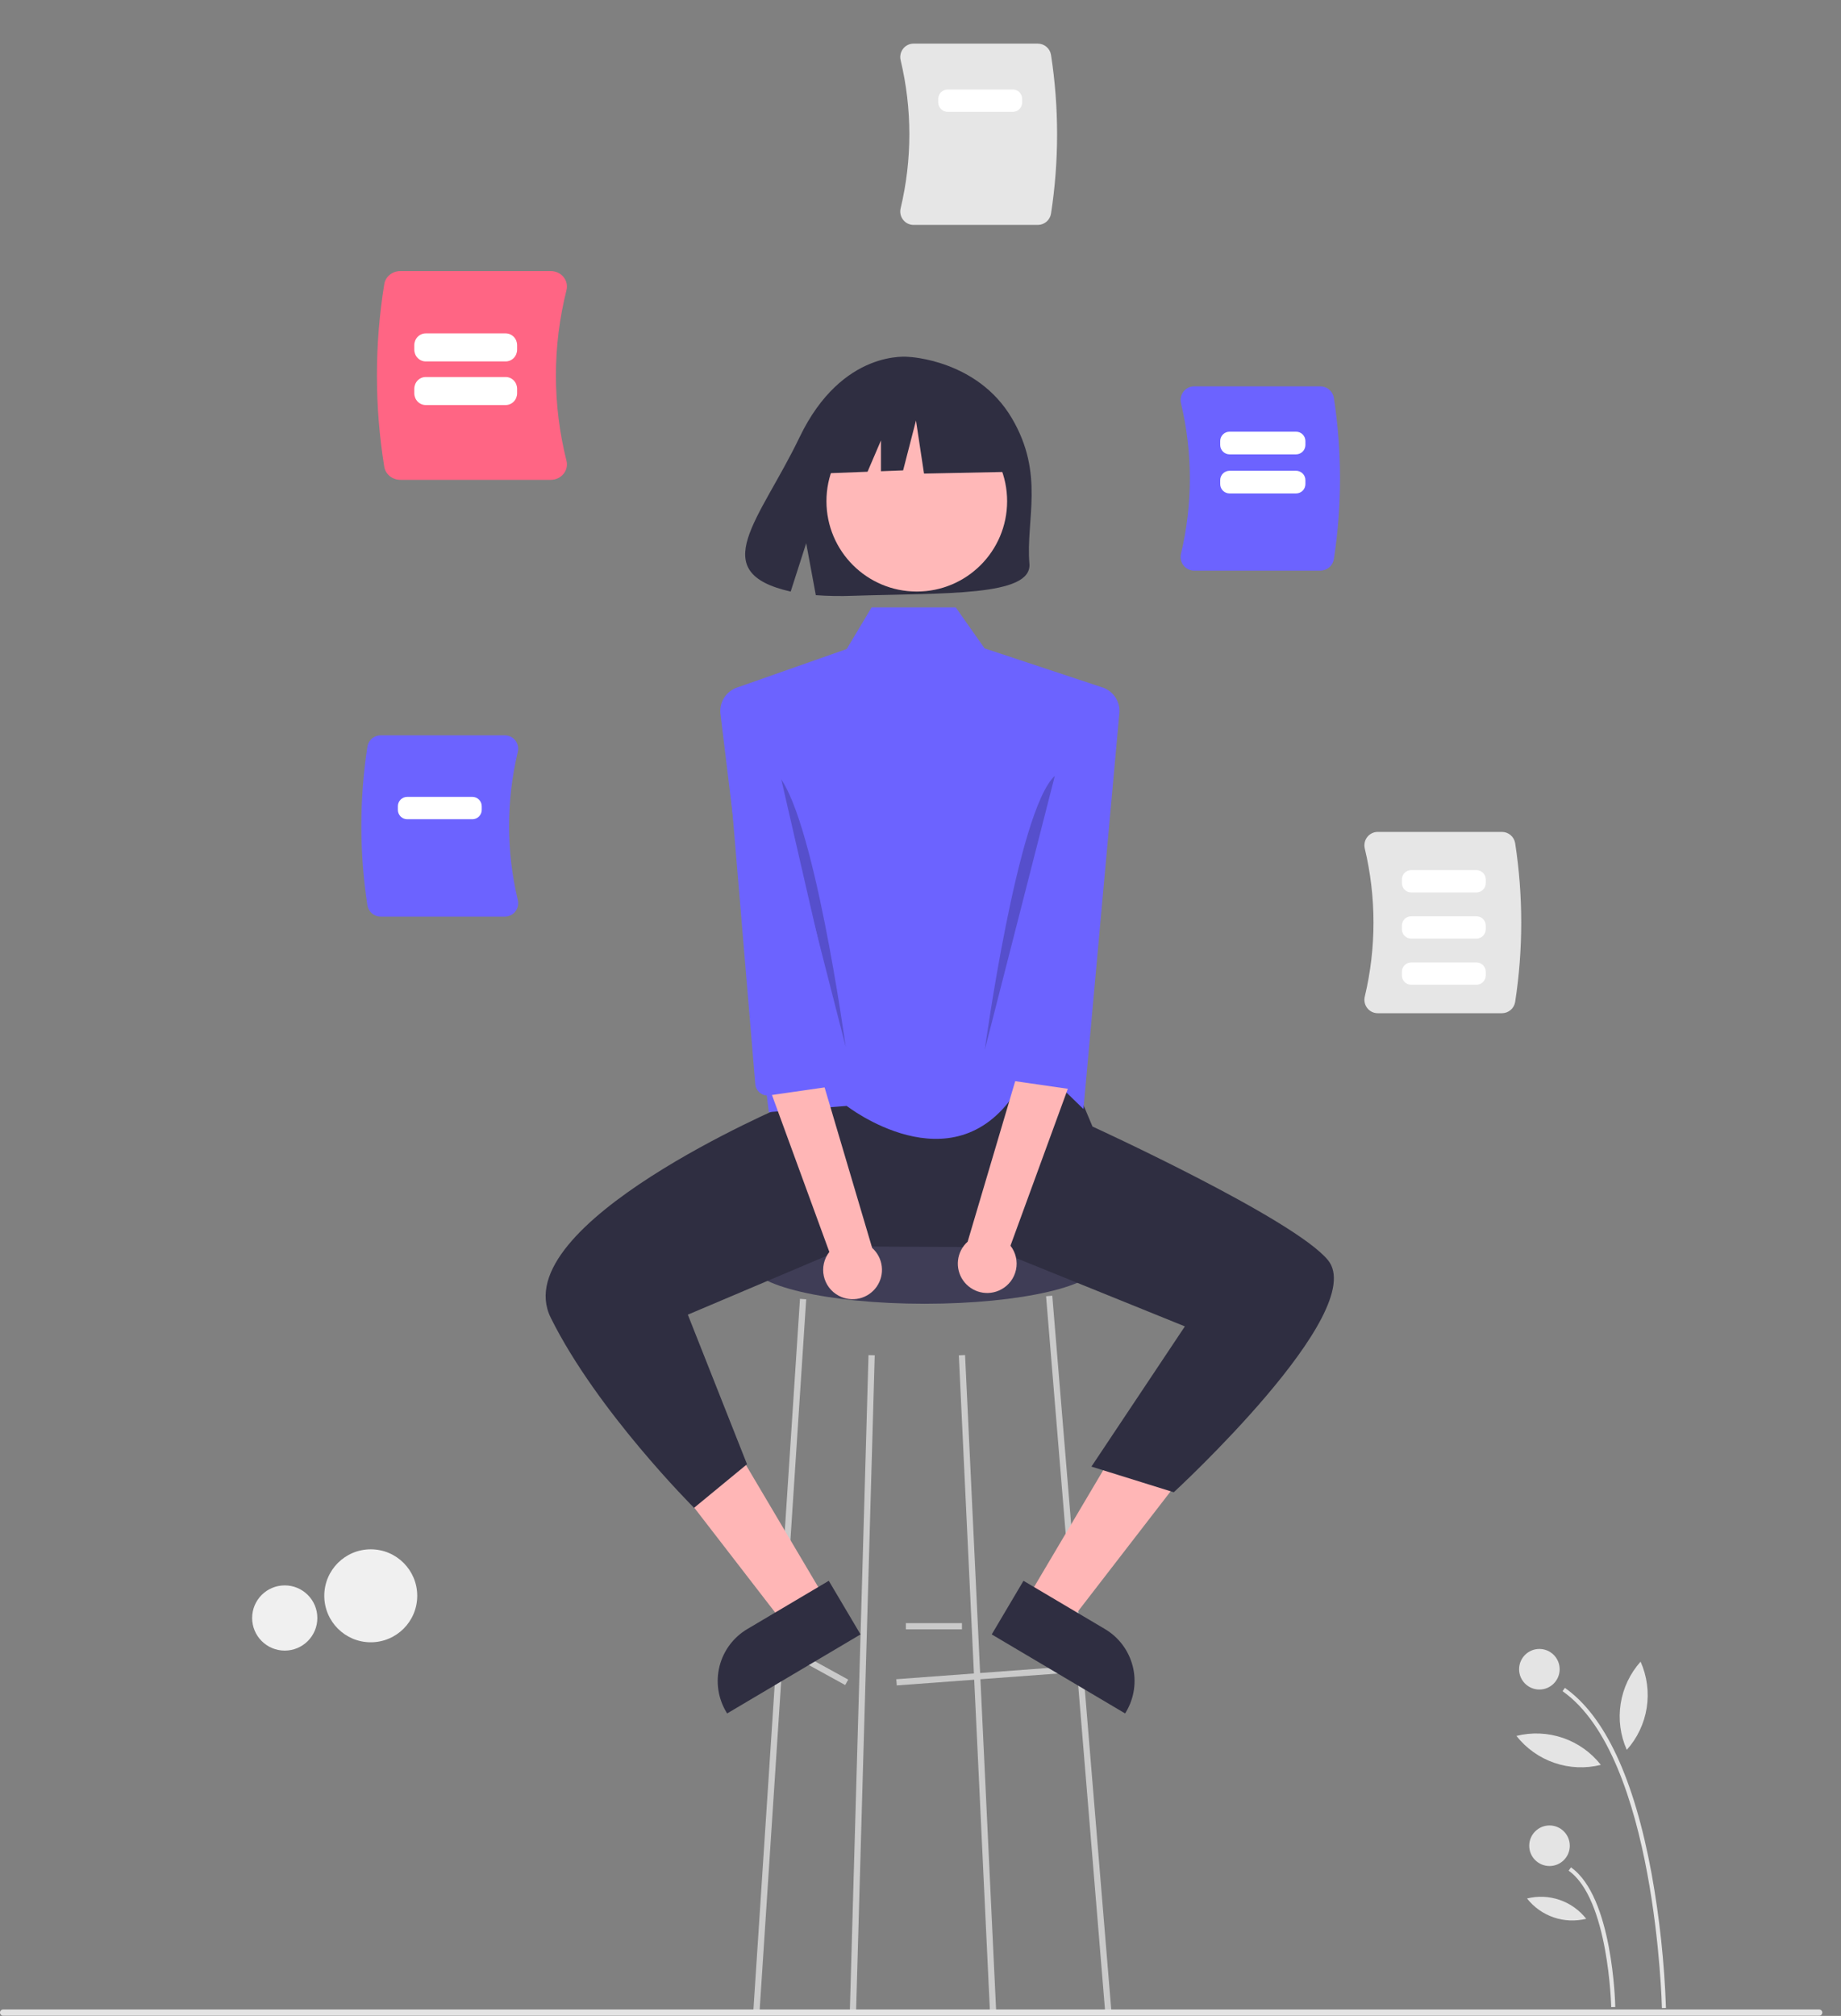 <svg width="591" height="647" viewBox="0 0 591 647" fill="none" xmlns="http://www.w3.org/2000/svg">
<rect x="0" y="0" width="591" height="647" fill="#808080" stroke="none"/>
<g id="undraw_Modern_professional_re_3b6l 1" clip-path="url(#clip0)">
<path id="Vector" d="M119.021 527.084C127.261 527.084 133.941 520.404 133.941 512.164C133.941 503.924 127.261 497.244 119.021 497.244C110.781 497.244 104.101 503.924 104.101 512.164C104.101 520.404 110.781 527.084 119.021 527.084Z" fill="#F0F0F0"/>
<path id="Vector_2" d="M91.407 529.756C97.188 529.756 101.874 525.07 101.874 519.29C101.874 513.509 97.188 508.823 91.407 508.823C85.627 508.823 80.941 513.509 80.941 519.29C80.941 525.07 85.627 529.756 91.407 529.756Z" fill="#F0F0F0"/>
<path id="Vector_3" d="M296.807 418.436C327.735 418.436 352.807 412.616 352.807 405.436C352.807 398.256 327.735 392.436 296.807 392.436C265.879 392.436 240.807 398.256 240.807 405.436C240.807 412.616 265.879 418.436 296.807 418.436Z" fill="#3F3D56"/>
<path id="Vector_4" d="M341.733 534.942L287.733 538.935L287.88 540.93L341.881 536.936L341.733 534.942Z" fill="#CACACA"/>
<path id="Vector_5" d="M252.289 528.06L251.325 529.812L271.325 540.812L272.289 539.06L252.289 528.06Z" fill="#CACACA"/>
<path id="Vector_6" d="M308.807 520.936H290.807V522.936H308.807V520.936Z" fill="#CACACA"/>
<path id="Vector_7" d="M243.805 646.004L241.809 645.868L256.809 416.868L258.805 417.004L243.805 646.004Z" fill="#CACACA"/>
<path id="Vector_8" d="M317.808 645.985L307.808 434.985L309.806 434.887L319.806 645.887L317.808 645.985Z" fill="#CACACA"/>
<path id="Vector_9" d="M337.804 415.854L335.811 416.018L354.81 646.018L356.804 645.854L337.804 415.854Z" fill="#CACACA"/>
<path id="Vector_10" d="M274.807 645.96L272.807 645.912L278.807 434.912L280.807 434.96L274.807 645.96Z" fill="#CACACA"/>
<path id="Vector_11" d="M265.236 513.691L251.954 521.557L215.29 474.07L234.894 462.459L265.236 513.691Z" fill="#FFB6B6"/>
<path id="shoeleft" d="M276.249 524.559L233.422 549.925L233.101 549.383C230.483 544.962 229.728 539.682 231.002 534.704C232.277 529.727 235.476 525.459 239.897 522.841L239.898 522.84L266.056 507.348L276.249 524.559Z" fill="#2F2E41"/>
<path id="Vector_12" d="M329.378 513.691L342.66 521.557L379.324 474.07L359.721 462.459L329.378 513.691Z" fill="#FFB6B6"/>
<path id="shoeright" d="M328.559 507.348L354.716 522.84L354.717 522.841C359.138 525.459 362.337 529.727 363.612 534.704C364.886 539.682 364.131 544.962 361.513 549.383L361.192 549.925L318.365 524.559L328.559 507.348Z" fill="#2F2E41"/>
<path id="Vector_13" d="M338.506 332.5C338.506 332.5 295.171 363.023 252.989 335.479L252.329 354.68C252.329 354.68 161.975 393 176.807 422.936C191.639 452.872 222.807 483.936 222.807 483.936L239.807 469.936L220.807 421.936L272.489 400.041L317.544 400.268L380.371 425.697L350.371 470.697L376.807 478.936C376.807 478.936 439.807 420.936 426.307 404.436C415.486 391.211 350.713 361.558 350.713 361.558L338.506 332.5Z" fill="#2F2E41"/>
<path id="Vector_14" d="M353.587 220.527L316.078 208.094L306.807 194.936H279.807L271.808 208.302L237.027 220.527C235.131 221.069 233.502 222.293 232.452 223.963C231.403 225.632 231.007 227.631 231.341 229.575L246.807 356.936L271.807 354.936C271.807 354.936 305.489 381.218 325.807 350.936L326.892 335.665L347.807 355.936L359.273 229.575C359.607 227.631 359.211 225.632 358.162 223.962C357.112 222.293 355.483 221.069 353.587 220.527Z" fill="#6C63FF"/>
<g id="head">
<path id="hair" d="M324.789 134.16C313.699 115.421 291.759 114.548 291.759 114.548C291.759 114.548 270.379 111.814 256.665 140.353C243.881 166.953 226.238 183.637 253.824 189.864L258.807 174.355L261.893 191.018C265.821 191.301 269.761 191.368 273.696 191.22C303.238 190.266 331.372 191.499 330.466 180.898C329.262 166.805 335.46 152.19 324.789 134.16Z" fill="#2F2E41"/>
<path id="Vector_15" d="M294.307 189.855C310.323 189.855 323.307 176.871 323.307 160.855C323.307 144.839 310.323 131.855 294.307 131.855C278.291 131.855 265.307 144.839 265.307 160.855C265.307 176.871 278.291 189.855 294.307 189.855Z" fill="#FFB8B8"/>
</g>
<path id="Vector_16" d="M320.886 131.353L299.21 119.999L269.277 124.644L263.084 151.997L278.5 151.404L282.807 141.355V151.239L289.921 150.965L294.049 134.966L296.63 151.997L321.919 151.481L320.886 131.353Z" fill="#2F2E41"/>
<path id="Vector_17" opacity="0.2" d="M248.989 248L271.489 335.991C271.489 335.991 260.989 259 248.989 248Z" fill="black"/>
<path id="Vector_18" opacity="0.2" d="M316.125 336.991L338.625 249C326.625 260 316.125 336.991 316.125 336.991Z" fill="black"/>
<path id="Vector_19" d="M321.365 413.861C322.577 413.221 323.634 412.323 324.462 411.23C325.289 410.137 325.867 408.876 326.155 407.536C326.442 406.195 326.432 404.808 326.126 403.472C325.819 402.136 325.224 400.883 324.381 399.802L344.807 343.936L329.172 335.976L310.632 398.518C308.91 400.055 307.811 402.17 307.544 404.462C307.277 406.755 307.861 409.066 309.184 410.957C310.507 412.848 312.477 414.188 314.722 414.723C316.967 415.259 319.331 414.952 321.365 413.861V413.861Z" fill="#FFB6B6"/>
<path id="Vector_20" d="M341.102 242.503L318.312 341.605C318.092 342.629 318.283 343.698 318.843 344.583C319.403 345.468 320.288 346.098 321.307 346.338L343.255 349.5C343.795 349.627 344.356 349.64 344.901 349.539C345.447 349.438 345.965 349.224 346.423 348.912C346.882 348.599 347.27 348.195 347.564 347.724C347.858 347.253 348.05 346.727 348.13 346.178L354.807 242.936L341.102 242.503Z" fill="#6C63FF"/>
<path id="Vector_21" d="M269.249 415.861C268.037 415.221 266.98 414.323 266.152 413.23C265.325 412.137 264.747 410.876 264.459 409.536C264.172 408.195 264.182 406.808 264.488 405.472C264.795 404.136 265.39 402.883 266.234 401.802L245.807 345.936L261.443 337.976L279.982 400.518C281.704 402.055 282.803 404.17 283.07 406.462C283.337 408.755 282.753 411.066 281.43 412.957C280.108 414.848 278.137 416.188 275.892 416.723C273.647 417.259 271.283 416.952 269.249 415.861V415.861Z" fill="#FFB6B6"/>
<path id="Vector_22" d="M249.512 244.503L272.302 343.605C272.522 344.629 272.331 345.698 271.771 346.583C271.211 347.468 270.326 348.098 269.307 348.338L247.359 351.5C246.819 351.627 246.259 351.64 245.713 351.539C245.168 351.438 244.649 351.224 244.191 350.912C243.732 350.599 243.344 350.195 243.05 349.724C242.756 349.253 242.564 348.727 242.485 348.178L233.807 244.936L249.512 244.503Z" fill="#6C63FF"/>
<path id="Vector_23" d="M584 646.936H1C0.735 646.936 0.48 646.831 0.293 646.643C0.105 646.456 0 646.201 0 645.936C0 645.671 0.105 645.416 0.293 645.229C0.48 645.041 0.735 644.936 1 644.936H584C584.265 644.936 584.52 645.041 584.707 645.229C584.895 645.416 585 645.671 585 645.936C585 646.201 584.895 646.456 584.707 646.643C584.52 646.831 584.265 646.936 584 646.936Z" fill="#E4E4E4"/>
<path id="Vector_24" d="M501.611 542.779L502.359 541.713C515.195 550.726 524.558 570.774 530.19 601.299C532.764 615.556 534.309 629.98 534.812 644.46L533.51 644.485C533.495 643.681 531.596 563.832 501.611 542.779Z" fill="#E4E4E4"/>
<path id="Vector_25" d="M503.564 600.389L504.312 599.324C517.692 608.718 518.506 642.706 518.534 644.148L517.232 644.174C517.225 643.827 516.405 609.405 503.564 600.389Z" fill="#E4E4E4"/>
<path id="Vector_26" d="M494.171 542.246C497.767 542.246 500.683 539.331 500.683 535.735C500.683 532.139 497.767 529.224 494.171 529.224C490.575 529.224 487.66 532.139 487.66 535.735C487.66 539.331 490.575 542.246 494.171 542.246Z" fill="#E4E4E4"/>
<path id="Vector_27" d="M497.427 598.894C501.023 598.894 503.938 595.979 503.938 592.383C503.938 588.787 501.023 585.871 497.427 585.871C493.831 585.871 490.916 588.787 490.916 592.383C490.916 595.979 493.831 598.894 497.427 598.894Z" fill="#E4E4E4"/>
<path id="Vector_28" d="M526.664 533.303C528.733 537.946 529.416 543.088 528.63 548.11C527.843 553.132 525.622 557.819 522.233 561.607C520.163 556.965 519.481 551.823 520.267 546.801C521.053 541.779 523.275 537.091 526.664 533.303Z" fill="#E4E4E4"/>
<path id="Vector_29" d="M486.807 557.132C491.739 555.904 496.922 556.127 501.73 557.777C506.538 559.426 510.767 562.43 513.907 566.428C508.974 567.656 503.792 567.432 498.984 565.783C494.176 564.134 489.947 561.13 486.807 557.132Z" fill="#E4E4E4"/>
<path id="Vector_30" d="M490.208 609.31C493.666 608.449 497.298 608.605 500.668 609.761C504.038 610.917 507.002 613.023 509.203 615.825C505.746 616.686 502.113 616.529 498.743 615.373C495.373 614.217 492.409 612.112 490.208 609.31V609.31Z" fill="#E4E4E4"/>
<g id="paper1">
<path id="Vector_31" d="M123.363 149.848C120.212 130.397 120.212 110.603 123.363 91.152C123.563 89.994 124.189 88.942 125.129 88.181C126.069 87.421 127.262 87.002 128.497 87H176.807C177.59 86.998 178.363 87.165 179.067 87.49C179.772 87.814 180.389 88.287 180.872 88.873C181.366 89.466 181.71 90.159 181.88 90.898C182.049 91.637 182.039 92.403 181.85 93.138C177.331 111.127 177.331 129.873 181.85 147.862C182.039 148.597 182.049 149.363 181.88 150.102C181.71 150.841 181.366 151.534 180.872 152.127C180.389 152.713 179.772 153.186 179.067 153.51C178.363 153.835 177.59 154.002 176.807 154H128.497C127.262 153.998 126.069 153.579 125.129 152.819C124.189 152.058 123.563 151.006 123.363 149.848Z" fill="#FF6584"/>
<path id="Vector_32" d="M162.323 116H136.677C135.702 115.999 134.768 115.602 134.078 114.896C133.389 114.19 133.001 113.233 133 112.235V110.765C133.001 109.767 133.389 108.81 134.078 108.104C134.768 107.398 135.702 107.001 136.677 107H162.323C163.298 107.001 164.232 107.398 164.922 108.104C165.611 108.81 165.999 109.767 166 110.765V112.235C165.999 113.233 165.611 114.19 164.922 114.896C164.232 115.602 163.298 115.999 162.323 116V116Z" fill="white"/>
<path id="Vector_33" d="M162.323 130H136.677C135.702 129.999 134.768 129.602 134.078 128.896C133.389 128.19 133.001 127.234 133 126.236V124.764C133.001 123.766 133.389 122.81 134.078 122.104C134.768 121.398 135.702 121.001 136.677 121H162.323C163.298 121.001 164.232 121.398 164.922 122.104C165.611 122.81 165.999 123.766 166 124.764V126.236C165.999 127.234 165.611 128.19 164.922 128.896C164.232 129.602 163.298 129.999 162.323 130Z" fill="white"/>
</g>
<g id="paper2">
<path id="Vector_34" d="M379.946 181.49C379.532 180.966 379.243 180.355 379.101 179.702C378.959 179.05 378.967 178.373 379.126 177.724C382.917 161.845 382.917 145.297 379.125 129.418C378.967 128.77 378.959 128.093 379.101 127.44C379.243 126.788 379.532 126.176 379.946 125.652C380.352 125.136 380.87 124.718 381.461 124.432C382.052 124.146 382.7 123.998 383.357 124H423.884C424.92 124.002 425.921 124.371 426.71 125.043C427.498 125.714 428.023 126.643 428.191 127.665C430.834 144.835 430.834 162.308 428.191 179.478C428.023 180.5 427.498 181.429 426.71 182.1C425.921 182.771 424.92 183.141 423.884 183.143H383.357C382.7 183.145 382.052 182.997 381.461 182.711C380.87 182.424 380.352 182.007 379.946 181.49V181.49Z" fill="#6C63FF"/>
<path id="Vector_35" d="M416.063 145.822H394.714C393.918 145.821 393.156 145.505 392.594 144.942C392.031 144.38 391.715 143.617 391.714 142.822V141.548C391.715 140.752 392.031 139.99 392.594 139.427C393.156 138.865 393.918 138.549 394.714 138.548H416.063C416.859 138.549 417.621 138.865 418.184 139.427C418.746 139.99 419.062 140.752 419.063 141.548V142.822C419.062 143.617 418.746 144.38 418.184 144.942C417.621 145.505 416.859 145.821 416.063 145.822Z" fill="white"/>
<path id="Vector_36" d="M416.063 158.369H394.714C393.918 158.368 393.156 158.052 392.594 157.49C392.031 156.927 391.715 156.165 391.714 155.369V154.095C391.715 153.3 392.031 152.537 392.594 151.975C393.156 151.412 393.918 151.096 394.714 151.095H416.063C416.859 151.096 417.621 151.412 418.184 151.975C418.746 152.537 419.062 153.3 419.063 154.095V155.369C419.062 156.165 418.746 156.927 418.184 157.49C417.621 158.052 416.859 158.368 416.063 158.369V158.369Z" fill="white"/>
</g>
<g id="paper3">
<path id="Vector_37" d="M438.931 323.561C438.524 323.046 438.239 322.444 438.099 321.802C437.959 321.16 437.968 320.494 438.124 319.856C441.853 304.234 441.853 287.953 438.123 272.331C437.968 271.692 437.959 271.027 438.099 270.385C438.239 269.743 438.524 269.141 438.931 268.626C439.33 268.117 439.839 267.707 440.421 267.425C441.002 267.143 441.64 266.998 442.286 267H482.159C483.178 267.002 484.163 267.365 484.939 268.026C485.714 268.686 486.231 269.6 486.396 270.606C488.997 287.498 488.997 304.689 486.396 321.581C486.231 322.587 485.714 323.501 484.939 324.161C484.163 324.821 483.178 325.185 482.159 325.187H442.286C441.64 325.189 441.002 325.043 440.421 324.762C439.839 324.48 439.33 324.069 438.931 323.561V323.561Z" fill="#E6E6E6"/>
<path id="Vector_38" d="M473.958 286.426H453.035C452.239 286.425 451.477 286.109 450.914 285.547C450.352 284.984 450.036 284.222 450.035 283.426V282.254C450.036 281.458 450.352 280.696 450.914 280.133C451.477 279.571 452.239 279.255 453.035 279.254H473.958C474.753 279.255 475.516 279.571 476.078 280.133C476.641 280.696 476.957 281.458 476.958 282.254V283.426C476.957 284.222 476.641 284.984 476.078 285.547C475.516 286.109 474.753 286.425 473.958 286.426Z" fill="white"/>
<path id="Vector_39" d="M473.958 301.24H453.035C452.239 301.239 451.477 300.922 450.914 300.36C450.352 299.798 450.036 299.035 450.035 298.24V297.067C450.036 296.272 450.352 295.509 450.914 294.947C451.477 294.384 452.239 294.068 453.035 294.067H473.958C474.753 294.068 475.516 294.384 476.078 294.947C476.641 295.509 476.957 296.272 476.958 297.067V298.24C476.957 299.035 476.641 299.798 476.078 300.36C475.516 300.922 474.753 301.239 473.958 301.24Z" fill="white"/>
<path id="Vector_40" d="M473.958 316.053H453.035C452.239 316.052 451.477 315.736 450.914 315.173C450.352 314.611 450.036 313.848 450.035 313.053V311.881C450.036 311.085 450.352 310.323 450.914 309.76C451.477 309.198 452.239 308.882 453.035 308.881H473.958C474.753 308.882 475.516 309.198 476.078 309.76C476.641 310.323 476.957 311.085 476.958 311.881V313.053C476.957 313.848 476.641 314.611 476.078 315.173C475.516 315.736 474.753 316.052 473.958 316.053V316.053Z" fill="white"/>
</g>
<g id="paper4">
<path id="Vector_41" d="M117.951 290.581C115.35 273.689 115.35 256.498 117.951 239.606C118.115 238.6 118.632 237.686 119.408 237.026C120.184 236.365 121.169 236.002 122.187 236H162.06C162.706 235.998 163.344 236.143 163.926 236.425C164.507 236.707 165.017 237.118 165.415 237.626C165.823 238.142 166.107 238.743 166.247 239.385C166.387 240.027 166.379 240.693 166.223 241.331C162.493 256.953 162.493 273.234 166.222 288.856C166.379 289.494 166.387 290.16 166.247 290.802C166.107 291.444 165.823 292.045 165.415 292.561C165.017 293.069 164.507 293.48 163.926 293.762C163.344 294.043 162.706 294.189 162.06 294.187H122.187C121.169 294.185 120.184 293.821 119.408 293.161C118.632 292.501 118.115 291.586 117.951 290.581V290.581Z" fill="#6C63FF"/>
<path id="Vector_42" d="M151.646 262.929H130.723C129.927 262.928 129.165 262.611 128.602 262.049C128.04 261.487 127.724 260.724 127.723 259.929V258.756C127.724 257.961 128.04 257.198 128.602 256.636C129.165 256.074 129.927 255.757 130.723 255.756H151.646C152.442 255.757 153.204 256.074 153.767 256.636C154.329 257.198 154.645 257.961 154.646 258.756V259.929C154.645 260.724 154.329 261.487 153.767 262.049C153.204 262.611 152.442 262.928 151.646 262.929Z" fill="white"/>
</g>
<g id="paper5">
<path id="Vector_43" d="M289.931 70.561C289.523 70.045 289.239 69.444 289.099 68.802C288.959 68.16 288.968 67.494 289.124 66.856C292.853 51.234 292.853 34.953 289.124 19.331C288.968 18.693 288.959 18.027 289.099 17.385C289.239 16.743 289.523 16.142 289.931 15.626C290.33 15.118 290.839 14.707 291.42 14.425C292.002 14.143 292.64 13.998 293.286 14H333.159C334.177 14.002 335.162 14.366 335.938 15.026C336.714 15.686 337.231 16.6 337.396 17.606C339.997 34.498 339.997 51.689 337.396 68.581C337.231 69.586 336.714 70.501 335.938 71.161C335.162 71.821 334.177 72.185 333.159 72.187H293.286C292.64 72.189 292.002 72.043 291.42 71.762C290.839 71.48 290.33 71.069 289.931 70.561Z" fill="#E6E6E6"/>
<path id="Vector_44" d="M325.136 35.895H304.213C303.418 35.894 302.655 35.578 302.093 35.015C301.53 34.453 301.214 33.69 301.213 32.895V31.723C301.214 30.927 301.53 30.165 302.093 29.602C302.655 29.04 303.418 28.724 304.213 28.723H325.136C325.932 28.724 326.694 29.04 327.257 29.602C327.819 30.165 328.135 30.927 328.136 31.723V32.895C328.135 33.69 327.819 34.453 327.257 35.015C326.694 35.578 325.932 35.894 325.136 35.895V35.895Z" fill="white"/>
</g>
</g>
<defs>
<clipPath id="clip0">
<rect width="590.819" height="646.936" fill="white"/>
</clipPath>
</defs>
</svg>
